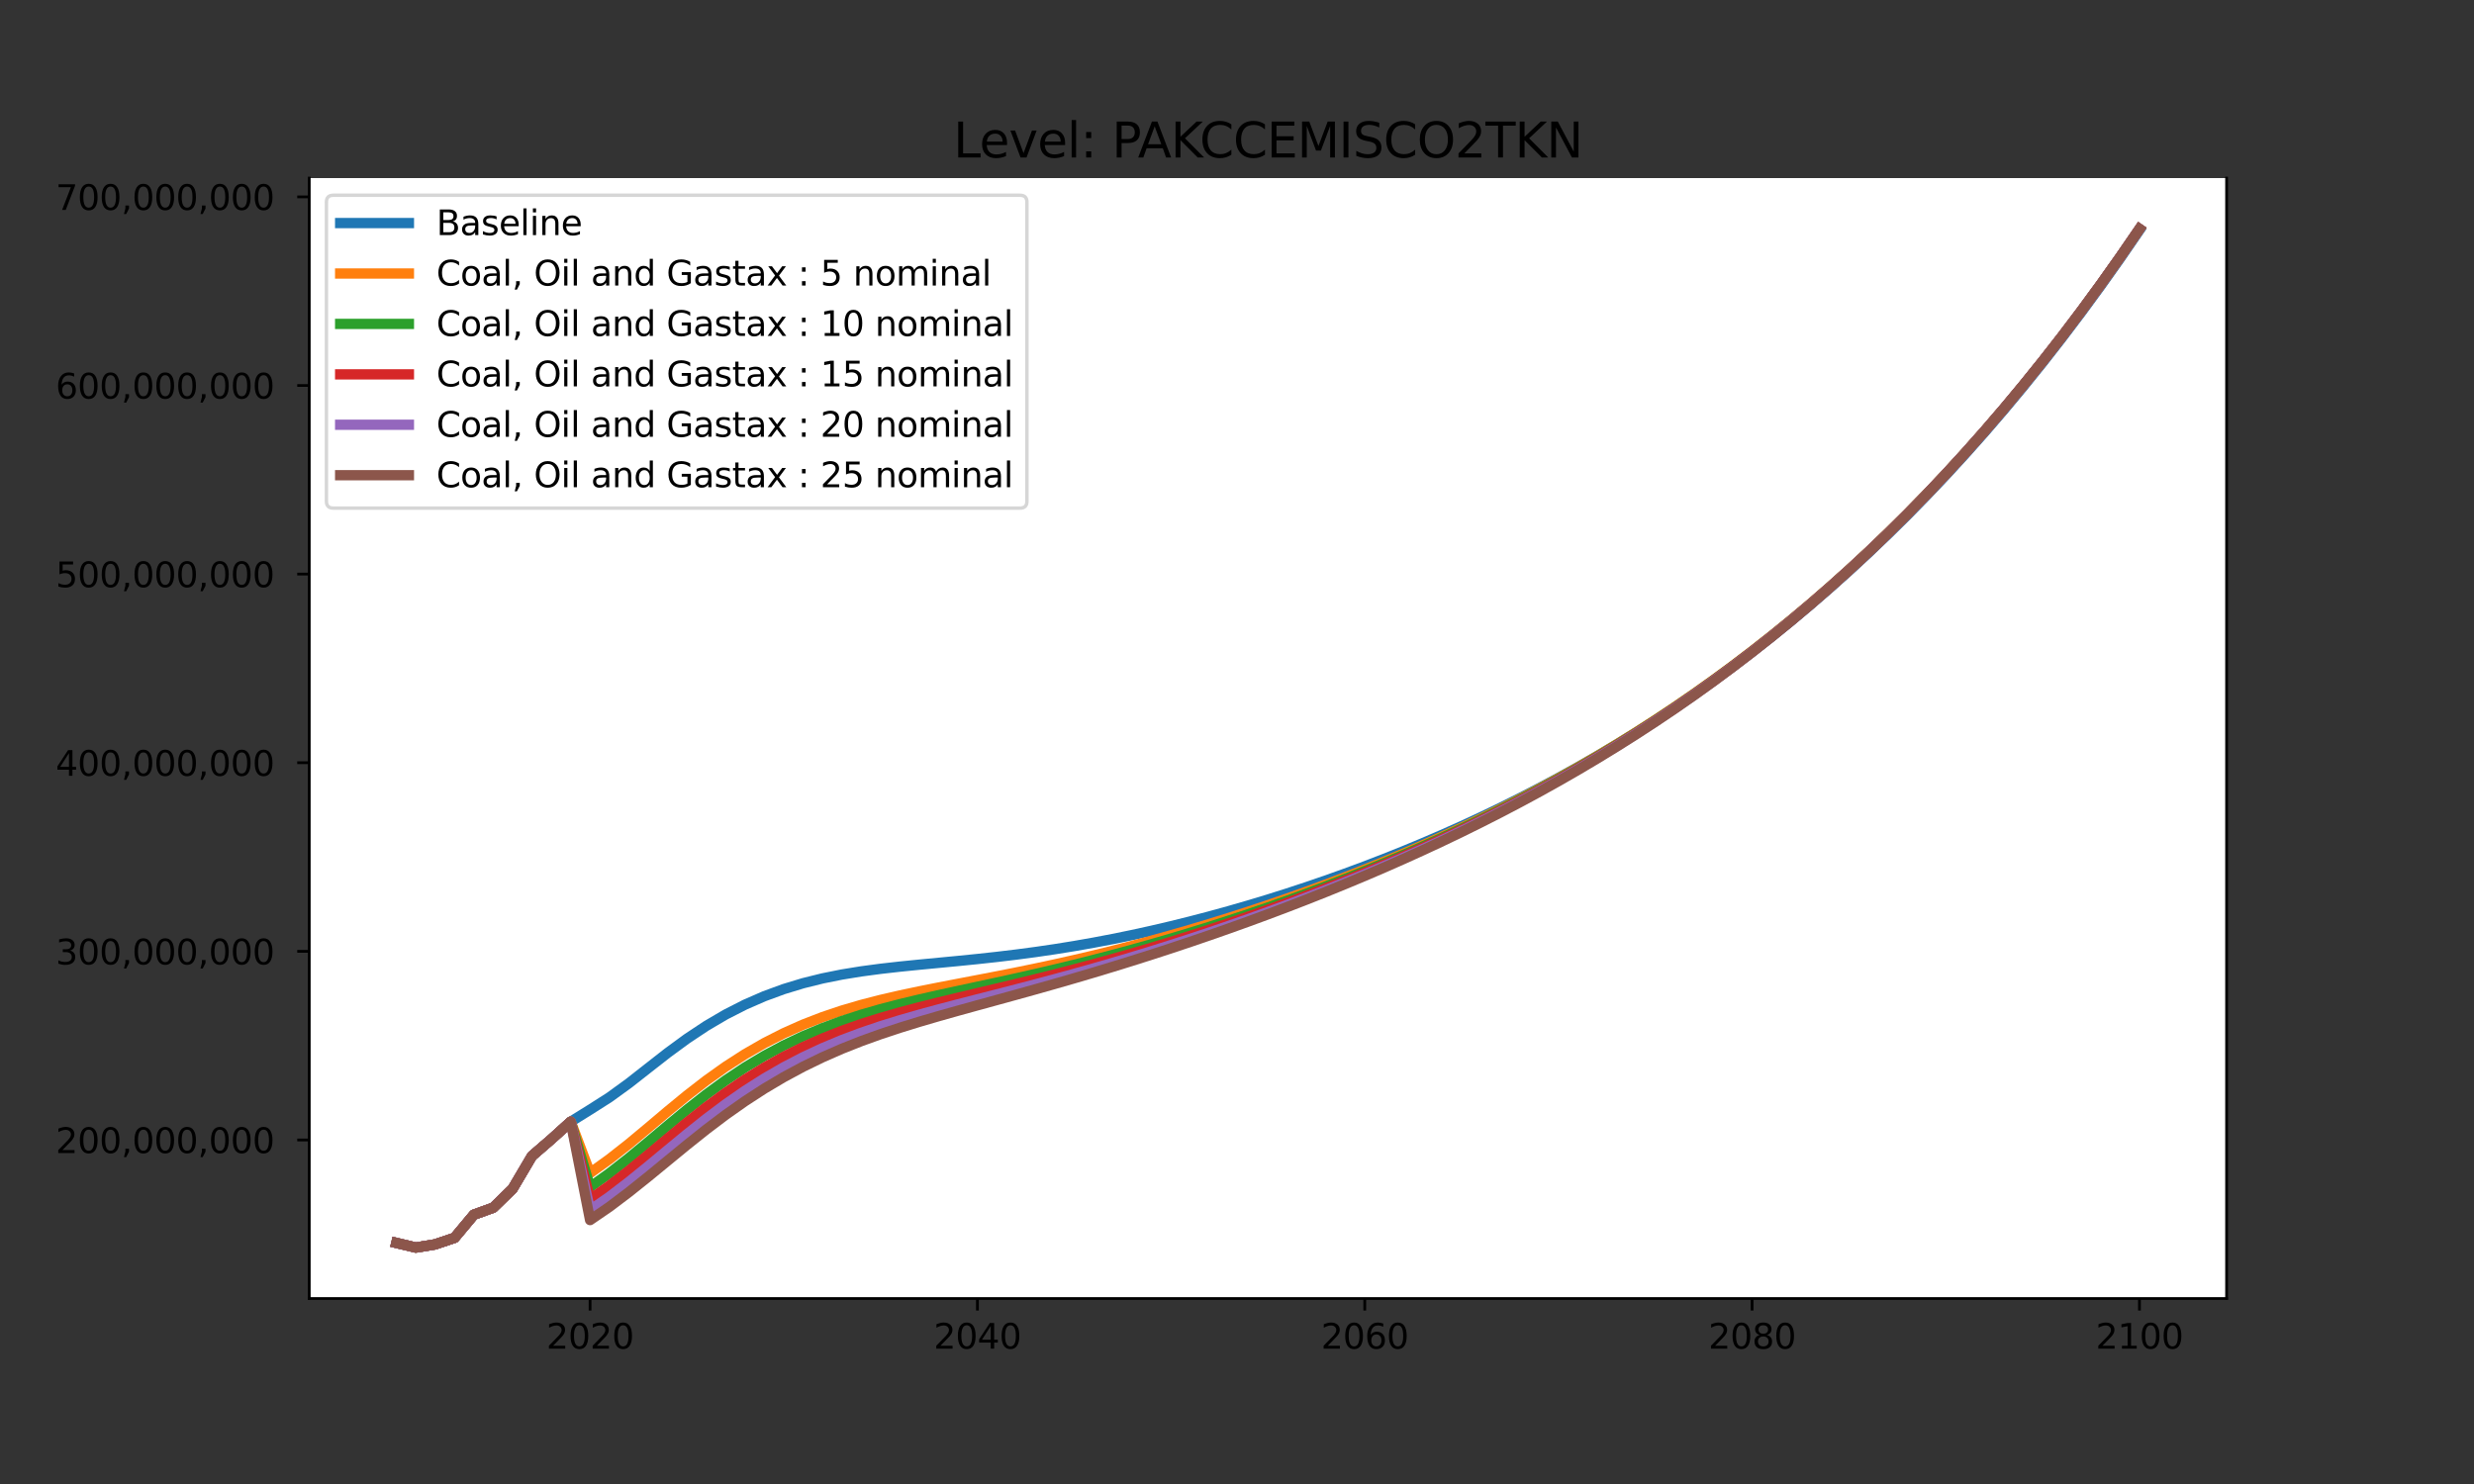 <?xml version="1.0" encoding="utf-8" standalone="no"?>
<!DOCTYPE svg PUBLIC "-//W3C//DTD SVG 1.1//EN"
  "http://www.w3.org/Graphics/SVG/1.1/DTD/svg11.dtd">
<svg xmlns:xlink="http://www.w3.org/1999/xlink" width="720pt" height="432pt" viewBox="0 0 720 432" xmlns="http://www.w3.org/2000/svg" version="1.1">
 <rect x="0" y="0" width="720" height="432" fill="#333333" stroke="none"/>
 <defs>
  <style type="text/css">*{stroke-linejoin: round; stroke-linecap: butt}</style>
 </defs>
 <g id="figure_1">
  <g id="patch_1">
   <path d="M 0 432 
L 720 432 
L 720 0 
L 0 0 
L 0 432 
z
" style="fill: none"/>
  </g>
  <g id="axes_1">
   <g id="patch_2">
    <path d="M 90 378 
L 648 378 
L 648 51.84 
L 90 51.84 
z
" style="fill: #ffffff"/>
   </g>
   <g id="matplotlib.axis_1">
    <g id="xtick_1">
     <g id="line2d_1">
      <defs>
       <path id="mc3c0ca4c7f" d="M 0 0 
L 0 3.5 
" style="stroke: #000000; stroke-width: 0.8"/>
      </defs>
      <g>
       <use xlink:href="#mc3c0ca4c7f" x="171.727" y="378" style="stroke: #000000; stroke-width: 0.8"/>
      </g>
     </g>
     <g id="text_1">
      <!-- 2020 -->
      <g transform="translate(159.002 392.598)scale(0.1 -0.1)">
       <defs>
        <path id="DejaVuSans-32" d="M 1228 531 
L 3431 531 
L 3431 0 
L 469 0 
L 469 531 
Q 828 903 1448 1529 
Q 2069 2156 2228 2338 
Q 2531 2678 2651 2914 
Q 2772 3150 2772 3378 
Q 2772 3750 2511 3984 
Q 2250 4219 1831 4219 
Q 1534 4219 1204 4116 
Q 875 4013 500 3803 
L 500 4441 
Q 881 4594 1212 4672 
Q 1544 4750 1819 4750 
Q 2544 4750 2975 4387 
Q 3406 4025 3406 3419 
Q 3406 3131 3298 2873 
Q 3191 2616 2906 2266 
Q 2828 2175 2409 1742 
Q 1991 1309 1228 531 
z
" transform="scale(0.016)"/>
        <path id="DejaVuSans-30" d="M 2034 4250 
Q 1547 4250 1301 3770 
Q 1056 3291 1056 2328 
Q 1056 1369 1301 889 
Q 1547 409 2034 409 
Q 2525 409 2770 889 
Q 3016 1369 3016 2328 
Q 3016 3291 2770 3770 
Q 2525 4250 2034 4250 
z
M 2034 4750 
Q 2819 4750 3233 4129 
Q 3647 3509 3647 2328 
Q 3647 1150 3233 529 
Q 2819 -91 2034 -91 
Q 1250 -91 836 529 
Q 422 1150 422 2328 
Q 422 3509 836 4129 
Q 1250 4750 2034 4750 
z
" transform="scale(0.016)"/>
       </defs>
       <use xlink:href="#DejaVuSans-32"/>
       <use xlink:href="#DejaVuSans-30" x="63.623"/>
       <use xlink:href="#DejaVuSans-32" x="127.246"/>
       <use xlink:href="#DejaVuSans-30" x="190.869"/>
      </g>
     </g>
    </g>
    <g id="xtick_2">
     <g id="line2d_2">
      <g>
       <use xlink:href="#mc3c0ca4c7f" x="284.455" y="378" style="stroke: #000000; stroke-width: 0.8"/>
      </g>
     </g>
     <g id="text_2">
      <!-- 2040 -->
      <g transform="translate(271.73 392.598)scale(0.1 -0.1)">
       <defs>
        <path id="DejaVuSans-34" d="M 2419 4116 
L 825 1625 
L 2419 1625 
L 2419 4116 
z
M 2253 4666 
L 3047 4666 
L 3047 1625 
L 3713 1625 
L 3713 1100 
L 3047 1100 
L 3047 0 
L 2419 0 
L 2419 1100 
L 313 1100 
L 313 1709 
L 2253 4666 
z
" transform="scale(0.016)"/>
       </defs>
       <use xlink:href="#DejaVuSans-32"/>
       <use xlink:href="#DejaVuSans-30" x="63.623"/>
       <use xlink:href="#DejaVuSans-34" x="127.246"/>
       <use xlink:href="#DejaVuSans-30" x="190.869"/>
      </g>
     </g>
    </g>
    <g id="xtick_3">
     <g id="line2d_3">
      <g>
       <use xlink:href="#mc3c0ca4c7f" x="397.182" y="378" style="stroke: #000000; stroke-width: 0.8"/>
      </g>
     </g>
     <g id="text_3">
      <!-- 2060 -->
      <g transform="translate(384.457 392.598)scale(0.1 -0.1)">
       <defs>
        <path id="DejaVuSans-36" d="M 2113 2584 
Q 1688 2584 1439 2293 
Q 1191 2003 1191 1497 
Q 1191 994 1439 701 
Q 1688 409 2113 409 
Q 2538 409 2786 701 
Q 3034 994 3034 1497 
Q 3034 2003 2786 2293 
Q 2538 2584 2113 2584 
z
M 3366 4563 
L 3366 3988 
Q 3128 4100 2886 4159 
Q 2644 4219 2406 4219 
Q 1781 4219 1451 3797 
Q 1122 3375 1075 2522 
Q 1259 2794 1537 2939 
Q 1816 3084 2150 3084 
Q 2853 3084 3261 2657 
Q 3669 2231 3669 1497 
Q 3669 778 3244 343 
Q 2819 -91 2113 -91 
Q 1303 -91 875 529 
Q 447 1150 447 2328 
Q 447 3434 972 4092 
Q 1497 4750 2381 4750 
Q 2619 4750 2861 4703 
Q 3103 4656 3366 4563 
z
" transform="scale(0.016)"/>
       </defs>
       <use xlink:href="#DejaVuSans-32"/>
       <use xlink:href="#DejaVuSans-30" x="63.623"/>
       <use xlink:href="#DejaVuSans-36" x="127.246"/>
       <use xlink:href="#DejaVuSans-30" x="190.869"/>
      </g>
     </g>
    </g>
    <g id="xtick_4">
     <g id="line2d_4">
      <g>
       <use xlink:href="#mc3c0ca4c7f" x="509.909" y="378" style="stroke: #000000; stroke-width: 0.8"/>
      </g>
     </g>
     <g id="text_4">
      <!-- 2080 -->
      <g transform="translate(497.184 392.598)scale(0.1 -0.1)">
       <defs>
        <path id="DejaVuSans-38" d="M 2034 2216 
Q 1584 2216 1326 1975 
Q 1069 1734 1069 1313 
Q 1069 891 1326 650 
Q 1584 409 2034 409 
Q 2484 409 2743 651 
Q 3003 894 3003 1313 
Q 3003 1734 2745 1975 
Q 2488 2216 2034 2216 
z
M 1403 2484 
Q 997 2584 770 2862 
Q 544 3141 544 3541 
Q 544 4100 942 4425 
Q 1341 4750 2034 4750 
Q 2731 4750 3128 4425 
Q 3525 4100 3525 3541 
Q 3525 3141 3298 2862 
Q 3072 2584 2669 2484 
Q 3125 2378 3379 2068 
Q 3634 1759 3634 1313 
Q 3634 634 3220 271 
Q 2806 -91 2034 -91 
Q 1263 -91 848 271 
Q 434 634 434 1313 
Q 434 1759 690 2068 
Q 947 2378 1403 2484 
z
M 1172 3481 
Q 1172 3119 1398 2916 
Q 1625 2713 2034 2713 
Q 2441 2713 2670 2916 
Q 2900 3119 2900 3481 
Q 2900 3844 2670 4047 
Q 2441 4250 2034 4250 
Q 1625 4250 1398 4047 
Q 1172 3844 1172 3481 
z
" transform="scale(0.016)"/>
       </defs>
       <use xlink:href="#DejaVuSans-32"/>
       <use xlink:href="#DejaVuSans-30" x="63.623"/>
       <use xlink:href="#DejaVuSans-38" x="127.246"/>
       <use xlink:href="#DejaVuSans-30" x="190.869"/>
      </g>
     </g>
    </g>
    <g id="xtick_5">
     <g id="line2d_5">
      <g>
       <use xlink:href="#mc3c0ca4c7f" x="622.636" y="378" style="stroke: #000000; stroke-width: 0.8"/>
      </g>
     </g>
     <g id="text_5">
      <!-- 2100 -->
      <g transform="translate(609.911 392.598)scale(0.1 -0.1)">
       <defs>
        <path id="DejaVuSans-31" d="M 794 531 
L 1825 531 
L 1825 4091 
L 703 3866 
L 703 4441 
L 1819 4666 
L 2450 4666 
L 2450 531 
L 3481 531 
L 3481 0 
L 794 0 
L 794 531 
z
" transform="scale(0.016)"/>
       </defs>
       <use xlink:href="#DejaVuSans-32"/>
       <use xlink:href="#DejaVuSans-31" x="63.623"/>
       <use xlink:href="#DejaVuSans-30" x="127.246"/>
       <use xlink:href="#DejaVuSans-30" x="190.869"/>
      </g>
     </g>
    </g>
   </g>
   <g id="matplotlib.axis_2">
    <g id="ytick_1">
     <g id="line2d_6">
      <defs>
       <path id="m6ba9591a5e" d="M 0 0 
L -3.5 0 
" style="stroke: #000000; stroke-width: 0.8"/>
      </defs>
      <g>
       <use xlink:href="#m6ba9591a5e" x="90" y="331.849" style="stroke: #000000; stroke-width: 0.8"/>
      </g>
     </g>
     <g id="text_6">
      <!-- 200,000,000  -->
      <g transform="translate(16.203 335.648)scale(0.1 -0.1)">
       <defs>
        <path id="DejaVuSans-2c" d="M 750 794 
L 1409 794 
L 1409 256 
L 897 -744 
L 494 -744 
L 750 256 
L 750 794 
z
" transform="scale(0.016)"/>
        <path id="DejaVuSans-20" transform="scale(0.016)"/>
       </defs>
       <use xlink:href="#DejaVuSans-32"/>
       <use xlink:href="#DejaVuSans-30" x="63.623"/>
       <use xlink:href="#DejaVuSans-30" x="127.246"/>
       <use xlink:href="#DejaVuSans-2c" x="190.869"/>
       <use xlink:href="#DejaVuSans-30" x="222.656"/>
       <use xlink:href="#DejaVuSans-30" x="286.279"/>
       <use xlink:href="#DejaVuSans-30" x="349.902"/>
       <use xlink:href="#DejaVuSans-2c" x="413.525"/>
       <use xlink:href="#DejaVuSans-30" x="445.312"/>
       <use xlink:href="#DejaVuSans-30" x="508.936"/>
       <use xlink:href="#DejaVuSans-30" x="572.559"/>
       <use xlink:href="#DejaVuSans-20" x="636.182"/>
      </g>
     </g>
    </g>
    <g id="ytick_2">
     <g id="line2d_7">
      <g>
       <use xlink:href="#m6ba9591a5e" x="90" y="276.941" style="stroke: #000000; stroke-width: 0.8"/>
      </g>
     </g>
     <g id="text_7">
      <!-- 300,000,000  -->
      <g transform="translate(16.203 280.74)scale(0.1 -0.1)">
       <defs>
        <path id="DejaVuSans-33" d="M 2597 2516 
Q 3050 2419 3304 2112 
Q 3559 1806 3559 1356 
Q 3559 666 3084 287 
Q 2609 -91 1734 -91 
Q 1441 -91 1130 -33 
Q 819 25 488 141 
L 488 750 
Q 750 597 1062 519 
Q 1375 441 1716 441 
Q 2309 441 2620 675 
Q 2931 909 2931 1356 
Q 2931 1769 2642 2001 
Q 2353 2234 1838 2234 
L 1294 2234 
L 1294 2753 
L 1863 2753 
Q 2328 2753 2575 2939 
Q 2822 3125 2822 3475 
Q 2822 3834 2567 4026 
Q 2313 4219 1838 4219 
Q 1578 4219 1281 4162 
Q 984 4106 628 3988 
L 628 4550 
Q 988 4650 1302 4700 
Q 1616 4750 1894 4750 
Q 2613 4750 3031 4423 
Q 3450 4097 3450 3541 
Q 3450 3153 3228 2886 
Q 3006 2619 2597 2516 
z
" transform="scale(0.016)"/>
       </defs>
       <use xlink:href="#DejaVuSans-33"/>
       <use xlink:href="#DejaVuSans-30" x="63.623"/>
       <use xlink:href="#DejaVuSans-30" x="127.246"/>
       <use xlink:href="#DejaVuSans-2c" x="190.869"/>
       <use xlink:href="#DejaVuSans-30" x="222.656"/>
       <use xlink:href="#DejaVuSans-30" x="286.279"/>
       <use xlink:href="#DejaVuSans-30" x="349.902"/>
       <use xlink:href="#DejaVuSans-2c" x="413.525"/>
       <use xlink:href="#DejaVuSans-30" x="445.312"/>
       <use xlink:href="#DejaVuSans-30" x="508.936"/>
       <use xlink:href="#DejaVuSans-30" x="572.559"/>
       <use xlink:href="#DejaVuSans-20" x="636.182"/>
      </g>
     </g>
    </g>
    <g id="ytick_3">
     <g id="line2d_8">
      <g>
       <use xlink:href="#m6ba9591a5e" x="90" y="222.032" style="stroke: #000000; stroke-width: 0.8"/>
      </g>
     </g>
     <g id="text_8">
      <!-- 400,000,000  -->
      <g transform="translate(16.203 225.831)scale(0.1 -0.1)">
       <use xlink:href="#DejaVuSans-34"/>
       <use xlink:href="#DejaVuSans-30" x="63.623"/>
       <use xlink:href="#DejaVuSans-30" x="127.246"/>
       <use xlink:href="#DejaVuSans-2c" x="190.869"/>
       <use xlink:href="#DejaVuSans-30" x="222.656"/>
       <use xlink:href="#DejaVuSans-30" x="286.279"/>
       <use xlink:href="#DejaVuSans-30" x="349.902"/>
       <use xlink:href="#DejaVuSans-2c" x="413.525"/>
       <use xlink:href="#DejaVuSans-30" x="445.312"/>
       <use xlink:href="#DejaVuSans-30" x="508.936"/>
       <use xlink:href="#DejaVuSans-30" x="572.559"/>
       <use xlink:href="#DejaVuSans-20" x="636.182"/>
      </g>
     </g>
    </g>
    <g id="ytick_4">
     <g id="line2d_9">
      <g>
       <use xlink:href="#m6ba9591a5e" x="90" y="167.123" style="stroke: #000000; stroke-width: 0.8"/>
      </g>
     </g>
     <g id="text_9">
      <!-- 500,000,000  -->
      <g transform="translate(16.203 170.923)scale(0.1 -0.1)">
       <defs>
        <path id="DejaVuSans-35" d="M 691 4666 
L 3169 4666 
L 3169 4134 
L 1269 4134 
L 1269 2991 
Q 1406 3038 1543 3061 
Q 1681 3084 1819 3084 
Q 2600 3084 3056 2656 
Q 3513 2228 3513 1497 
Q 3513 744 3044 326 
Q 2575 -91 1722 -91 
Q 1428 -91 1123 -41 
Q 819 9 494 109 
L 494 744 
Q 775 591 1075 516 
Q 1375 441 1709 441 
Q 2250 441 2565 725 
Q 2881 1009 2881 1497 
Q 2881 1984 2565 2268 
Q 2250 2553 1709 2553 
Q 1456 2553 1204 2497 
Q 953 2441 691 2322 
L 691 4666 
z
" transform="scale(0.016)"/>
       </defs>
       <use xlink:href="#DejaVuSans-35"/>
       <use xlink:href="#DejaVuSans-30" x="63.623"/>
       <use xlink:href="#DejaVuSans-30" x="127.246"/>
       <use xlink:href="#DejaVuSans-2c" x="190.869"/>
       <use xlink:href="#DejaVuSans-30" x="222.656"/>
       <use xlink:href="#DejaVuSans-30" x="286.279"/>
       <use xlink:href="#DejaVuSans-30" x="349.902"/>
       <use xlink:href="#DejaVuSans-2c" x="413.525"/>
       <use xlink:href="#DejaVuSans-30" x="445.312"/>
       <use xlink:href="#DejaVuSans-30" x="508.936"/>
       <use xlink:href="#DejaVuSans-30" x="572.559"/>
       <use xlink:href="#DejaVuSans-20" x="636.182"/>
      </g>
     </g>
    </g>
    <g id="ytick_5">
     <g id="line2d_10">
      <g>
       <use xlink:href="#m6ba9591a5e" x="90" y="112.215" style="stroke: #000000; stroke-width: 0.8"/>
      </g>
     </g>
     <g id="text_10">
      <!-- 600,000,000  -->
      <g transform="translate(16.203 116.014)scale(0.1 -0.1)">
       <use xlink:href="#DejaVuSans-36"/>
       <use xlink:href="#DejaVuSans-30" x="63.623"/>
       <use xlink:href="#DejaVuSans-30" x="127.246"/>
       <use xlink:href="#DejaVuSans-2c" x="190.869"/>
       <use xlink:href="#DejaVuSans-30" x="222.656"/>
       <use xlink:href="#DejaVuSans-30" x="286.279"/>
       <use xlink:href="#DejaVuSans-30" x="349.902"/>
       <use xlink:href="#DejaVuSans-2c" x="413.525"/>
       <use xlink:href="#DejaVuSans-30" x="445.312"/>
       <use xlink:href="#DejaVuSans-30" x="508.936"/>
       <use xlink:href="#DejaVuSans-30" x="572.559"/>
       <use xlink:href="#DejaVuSans-20" x="636.182"/>
      </g>
     </g>
    </g>
    <g id="ytick_6">
     <g id="line2d_11">
      <g>
       <use xlink:href="#m6ba9591a5e" x="90" y="57.306" style="stroke: #000000; stroke-width: 0.8"/>
      </g>
     </g>
     <g id="text_11">
      <!-- 700,000,000  -->
      <g transform="translate(16.203 61.106)scale(0.1 -0.1)">
       <defs>
        <path id="DejaVuSans-37" d="M 525 4666 
L 3525 4666 
L 3525 4397 
L 1831 0 
L 1172 0 
L 2766 4134 
L 525 4134 
L 525 4666 
z
" transform="scale(0.016)"/>
       </defs>
       <use xlink:href="#DejaVuSans-37"/>
       <use xlink:href="#DejaVuSans-30" x="63.623"/>
       <use xlink:href="#DejaVuSans-30" x="127.246"/>
       <use xlink:href="#DejaVuSans-2c" x="190.869"/>
       <use xlink:href="#DejaVuSans-30" x="222.656"/>
       <use xlink:href="#DejaVuSans-30" x="286.279"/>
       <use xlink:href="#DejaVuSans-30" x="349.902"/>
       <use xlink:href="#DejaVuSans-2c" x="413.525"/>
       <use xlink:href="#DejaVuSans-30" x="445.312"/>
       <use xlink:href="#DejaVuSans-30" x="508.936"/>
       <use xlink:href="#DejaVuSans-30" x="572.559"/>
       <use xlink:href="#DejaVuSans-20" x="636.182"/>
      </g>
     </g>
    </g>
   </g>
   <g id="line2d_12">
    <path d="M 115.364 361.823 
L 121 363.175 
L 126.636 362.243 
L 132.273 360.343 
L 137.909 353.601 
L 143.545 351.559 
L 149.182 346.066 
L 154.818 336.512 
L 160.455 331.639 
L 166.091 326.535 
L 171.727 323.033 
L 177.364 319.439 
L 183 315.349 
L 188.636 310.927 
L 194.273 306.521 
L 199.909 302.386 
L 205.545 298.643 
L 211.182 295.333 
L 216.818 292.457 
L 222.455 289.998 
L 228.091 287.93 
L 233.727 286.219 
L 239.364 284.822 
L 245 283.691 
L 250.636 282.776 
L 256.273 282.025 
L 261.909 281.388 
L 267.545 280.821 
L 273.182 280.284 
L 278.818 279.745 
L 284.455 279.178 
L 290.091 278.564 
L 295.727 277.887 
L 301.364 277.139 
L 307 276.313 
L 312.636 275.405 
L 318.273 274.413 
L 323.909 273.339 
L 329.545 272.181 
L 335.182 270.943 
L 340.818 269.624 
L 346.455 268.226 
L 352.091 266.75 
L 357.727 265.199 
L 363.364 263.571 
L 369 261.868 
L 374.636 260.089 
L 380.273 258.234 
L 385.909 256.302 
L 391.545 254.292 
L 397.182 252.202 
L 402.818 250.031 
L 408.455 247.777 
L 414.091 245.437 
L 419.727 243.01 
L 425.364 240.492 
L 431 237.881 
L 436.636 235.174 
L 442.273 232.369 
L 447.909 229.461 
L 453.545 226.449 
L 459.182 223.327 
L 464.818 220.094 
L 470.455 216.746 
L 476.091 213.279 
L 481.727 209.689 
L 487.364 205.973 
L 493 202.127 
L 498.636 198.146 
L 504.273 194.027 
L 509.909 189.766 
L 515.545 185.357 
L 521.182 180.798 
L 526.818 176.082 
L 532.455 171.207 
L 538.091 166.166 
L 543.727 160.954 
L 549.364 155.568 
L 555 150.001 
L 560.636 144.248 
L 566.273 138.303 
L 571.909 132.162 
L 577.545 125.818 
L 583.182 119.265 
L 588.818 112.497 
L 594.455 105.507 
L 600.091 98.29 
L 605.727 90.838 
L 611.364 83.144 
L 617 75.202 
L 622.636 67.004 
" clip-path="url(#p80c6d8ac6a)" style="fill: none; stroke: #1f77b4; stroke-width: 3; stroke-linecap: square"/>
   </g>
   <g id="line2d_13">
    <path d="M 115.364 361.823 
L 121 363.175 
L 126.636 362.243 
L 132.273 360.343 
L 137.909 353.601 
L 143.545 351.559 
L 149.182 346.066 
L 154.818 336.512 
L 160.455 331.639 
L 166.091 326.535 
L 171.727 341.48 
L 177.364 337.419 
L 183 332.99 
L 188.636 328.296 
L 194.273 323.529 
L 199.909 318.891 
L 205.545 314.523 
L 211.182 310.506 
L 216.818 306.875 
L 222.455 303.635 
L 228.091 300.773 
L 233.727 298.266 
L 239.364 296.084 
L 245 294.188 
L 250.636 292.536 
L 256.273 291.083 
L 261.909 289.783 
L 267.545 288.592 
L 273.182 287.471 
L 278.818 286.386 
L 284.455 285.31 
L 290.091 284.222 
L 295.727 283.105 
L 301.364 281.946 
L 307 280.739 
L 312.636 279.476 
L 318.273 278.155 
L 323.909 276.773 
L 329.545 275.33 
L 335.182 273.824 
L 340.818 272.257 
L 346.455 270.629 
L 352.091 268.938 
L 357.727 267.186 
L 363.364 265.372 
L 369 263.495 
L 374.636 261.555 
L 380.273 259.55 
L 385.909 257.478 
L 391.545 255.338 
L 397.182 253.128 
L 402.818 250.846 
L 408.455 248.488 
L 414.091 246.053 
L 419.727 243.537 
L 425.364 240.937 
L 431 238.251 
L 436.636 235.474 
L 442.273 232.605 
L 447.909 229.638 
L 453.545 226.571 
L 459.182 223.4 
L 464.818 220.122 
L 470.455 216.732 
L 476.091 213.227 
L 481.727 209.603 
L 487.364 205.855 
L 493 201.98 
L 498.636 197.974 
L 504.273 193.832 
L 509.909 189.55 
L 515.545 185.123 
L 521.182 180.547 
L 526.818 175.817 
L 532.455 170.929 
L 538.091 165.877 
L 543.727 160.656 
L 549.364 155.261 
L 555 149.687 
L 560.636 143.928 
L 566.273 137.979 
L 571.909 131.834 
L 577.545 125.488 
L 583.182 118.933 
L 588.818 112.163 
L 594.455 105.174 
L 600.091 97.956 
L 605.727 90.505 
L 611.364 82.813 
L 617 74.873 
L 622.636 66.677 
" clip-path="url(#p80c6d8ac6a)" style="fill: none; stroke: #ff7f0e; stroke-width: 3; stroke-linecap: square"/>
   </g>
   <g id="line2d_14">
    <path d="M 115.364 361.823 
L 121 363.175 
L 126.636 362.243 
L 132.273 360.343 
L 137.909 353.601 
L 143.545 351.559 
L 149.182 346.066 
L 154.818 336.512 
L 160.455 331.639 
L 166.091 326.535 
L 171.727 345.56 
L 177.364 341.531 
L 183 337.125 
L 188.636 332.46 
L 194.273 327.705 
L 199.909 323.041 
L 205.545 318.609 
L 211.182 314.494 
L 216.818 310.738 
L 222.455 307.354 
L 228.091 304.334 
L 233.727 301.659 
L 239.364 299.302 
L 245 297.23 
L 250.636 295.403 
L 256.273 293.778 
L 261.909 292.311 
L 267.545 290.96 
L 273.182 289.686 
L 278.818 288.458 
L 284.455 287.246 
L 290.091 286.029 
L 295.727 284.791 
L 301.364 283.52 
L 307 282.206 
L 312.636 280.844 
L 318.273 279.43 
L 323.909 277.961 
L 329.545 276.436 
L 335.182 274.854 
L 340.818 273.215 
L 346.455 271.52 
L 352.091 269.766 
L 357.727 267.955 
L 363.364 266.086 
L 369 264.157 
L 374.636 262.168 
L 380.273 260.118 
L 385.909 258.004 
L 391.545 255.824 
L 397.182 253.577 
L 402.818 251.26 
L 408.455 248.87 
L 414.091 246.405 
L 419.727 243.861 
L 425.364 241.235 
L 431 238.524 
L 436.636 235.725 
L 442.273 232.834 
L 447.909 229.848 
L 453.545 226.763 
L 459.182 223.576 
L 464.818 220.282 
L 470.455 216.877 
L 476.091 213.359 
L 481.727 209.722 
L 487.364 205.963 
L 493 202.078 
L 498.636 198.062 
L 504.273 193.911 
L 509.909 189.62 
L 515.545 185.186 
L 521.182 180.603 
L 526.818 175.867 
L 532.455 170.972 
L 538.091 165.914 
L 543.727 160.689 
L 549.364 155.289 
L 555 149.711 
L 560.636 143.949 
L 566.273 137.996 
L 571.909 131.848 
L 577.545 125.498 
L 583.182 118.941 
L 588.818 112.169 
L 594.455 105.177 
L 600.091 97.958 
L 605.727 90.505 
L 611.364 82.811 
L 617 74.87 
L 622.636 66.672 
" clip-path="url(#p80c6d8ac6a)" style="fill: none; stroke: #2ca02c; stroke-width: 3; stroke-linecap: square"/>
   </g>
   <g id="line2d_15">
    <path d="M 115.364 361.823 
L 121 363.175 
L 126.636 362.243 
L 132.273 360.343 
L 137.909 353.601 
L 143.545 351.559 
L 149.182 346.066 
L 154.818 336.512 
L 160.455 331.639 
L 166.091 326.535 
L 171.727 349.132 
L 177.364 345.153 
L 183 340.786 
L 188.636 336.167 
L 194.273 331.442 
L 199.909 326.777 
L 205.545 322.307 
L 211.182 318.123 
L 216.818 314.274 
L 222.455 310.777 
L 228.091 307.628 
L 233.727 304.813 
L 239.364 302.309 
L 245 300.085 
L 250.636 298.105 
L 256.273 296.328 
L 261.909 294.714 
L 267.545 293.219 
L 273.182 291.809 
L 278.818 290.449 
L 284.455 289.112 
L 290.091 287.778 
L 295.727 286.428 
L 301.364 285.052 
L 307 283.639 
L 312.636 282.184 
L 318.273 280.682 
L 323.909 279.131 
L 329.545 277.528 
L 335.182 275.874 
L 340.818 274.167 
L 346.455 272.406 
L 352.091 270.592 
L 357.727 268.724 
L 363.364 266.801 
L 369 264.823 
L 374.636 262.786 
L 380.273 260.692 
L 385.909 258.536 
L 391.545 256.318 
L 397.182 254.034 
L 402.818 251.683 
L 408.455 249.261 
L 414.091 246.765 
L 419.727 244.193 
L 425.364 241.542 
L 431 238.807 
L 436.636 235.985 
L 442.273 233.073 
L 447.909 230.067 
L 453.545 226.964 
L 459.182 223.759 
L 464.818 220.449 
L 470.455 217.03 
L 476.091 213.498 
L 481.727 209.849 
L 487.364 206.078 
L 493 202.182 
L 498.636 198.156 
L 504.273 193.995 
L 509.909 189.696 
L 515.545 185.254 
L 521.182 180.664 
L 526.818 175.921 
L 532.455 171.02 
L 538.091 165.957 
L 543.727 160.726 
L 549.364 155.321 
L 555 149.739 
L 560.636 143.972 
L 566.273 138.016 
L 571.909 131.865 
L 577.545 125.512 
L 583.182 118.951 
L 588.818 112.177 
L 594.455 105.183 
L 600.091 97.962 
L 605.727 90.507 
L 611.364 82.811 
L 617 74.868 
L 622.636 66.669 
" clip-path="url(#p80c6d8ac6a)" style="fill: none; stroke: #d62728; stroke-width: 3; stroke-linecap: square"/>
   </g>
   <g id="line2d_16">
    <path d="M 115.364 361.823 
L 121 363.175 
L 126.636 362.243 
L 132.273 360.343 
L 137.909 353.601 
L 143.545 351.559 
L 149.182 346.066 
L 154.818 336.512 
L 160.455 331.639 
L 166.091 326.535 
L 171.727 352.309 
L 177.364 348.389 
L 183 344.07 
L 188.636 339.506 
L 194.273 334.824 
L 199.909 330.173 
L 205.545 325.685 
L 211.182 321.453 
L 216.818 317.533 
L 222.455 313.946 
L 228.091 310.692 
L 233.727 307.759 
L 239.364 305.129 
L 245 302.774 
L 250.636 300.66 
L 256.273 298.749 
L 261.909 297.002 
L 267.545 295.379 
L 273.182 293.844 
L 278.818 292.364 
L 284.455 290.914 
L 290.091 289.47 
L 295.727 288.018 
L 301.364 286.544 
L 307 285.038 
L 312.636 283.496 
L 318.273 281.912 
L 323.909 280.282 
L 329.545 278.606 
L 335.182 276.882 
L 340.818 275.11 
L 346.455 273.287 
L 352.091 271.415 
L 357.727 269.492 
L 363.364 267.517 
L 369 265.49 
L 374.636 263.408 
L 380.273 261.269 
L 385.909 259.073 
L 391.545 256.816 
L 397.182 254.497 
L 402.818 252.112 
L 408.455 249.658 
L 414.091 247.133 
L 419.727 244.534 
L 425.364 241.856 
L 431 239.096 
L 436.636 236.252 
L 442.273 233.319 
L 447.909 230.293 
L 453.545 227.172 
L 459.182 223.95 
L 464.818 220.624 
L 470.455 217.19 
L 476.091 213.644 
L 481.727 209.982 
L 487.364 206.199 
L 493 202.292 
L 498.636 198.255 
L 504.273 194.086 
L 509.909 189.778 
L 515.545 185.327 
L 521.182 180.729 
L 526.818 175.979 
L 532.455 171.072 
L 538.091 166.003 
L 543.727 160.766 
L 549.364 155.357 
L 555 149.77 
L 560.636 143.999 
L 566.273 138.039 
L 571.909 131.884 
L 577.545 125.528 
L 583.182 118.964 
L 588.818 112.187 
L 594.455 105.19 
L 600.091 97.967 
L 605.727 90.51 
L 611.364 82.812 
L 617 74.867 
L 622.636 66.667 
" clip-path="url(#p80c6d8ac6a)" style="fill: none; stroke: #9467bd; stroke-width: 3; stroke-linecap: square"/>
   </g>
   <g id="line2d_17">
    <path d="M 115.364 361.823 
L 121 363.175 
L 126.636 362.243 
L 132.273 360.343 
L 137.909 353.601 
L 143.545 351.559 
L 149.182 346.066 
L 154.818 336.512 
L 160.455 331.639 
L 166.091 326.535 
L 171.727 355.17 
L 177.364 351.313 
L 183 347.048 
L 188.636 342.544 
L 194.273 337.911 
L 199.909 333.285 
L 205.545 328.792 
L 211.182 324.529 
L 216.818 320.556 
L 222.455 316.896 
L 228.091 313.554 
L 233.727 310.523 
L 239.364 307.784 
L 245 305.314 
L 250.636 303.082 
L 256.273 301.052 
L 261.909 299.187 
L 267.545 297.447 
L 273.182 295.799 
L 278.818 294.21 
L 284.455 292.654 
L 290.091 291.11 
L 295.727 289.562 
L 301.364 287.996 
L 307 286.404 
L 312.636 284.78 
L 318.273 283.117 
L 323.909 281.414 
L 329.545 279.668 
L 335.182 277.878 
L 340.818 276.043 
L 346.455 274.161 
L 352.091 272.233 
L 357.727 270.257 
L 363.364 268.232 
L 369 266.157 
L 374.636 264.03 
L 380.273 261.849 
L 385.909 259.613 
L 391.545 257.319 
L 397.182 254.964 
L 402.818 252.546 
L 408.455 250.062 
L 414.091 247.507 
L 419.727 244.88 
L 425.364 242.176 
L 431 239.393 
L 436.636 236.526 
L 442.273 233.571 
L 447.909 230.526 
L 453.545 227.386 
L 459.182 224.146 
L 464.818 220.804 
L 470.455 217.355 
L 476.091 213.795 
L 481.727 210.12 
L 487.364 206.325 
L 493 202.407 
L 498.636 198.36 
L 504.273 194.18 
L 509.909 189.864 
L 515.545 185.405 
L 521.182 180.799 
L 526.818 176.042 
L 532.455 171.128 
L 538.091 166.053 
L 543.727 160.81 
L 549.364 155.396 
L 555 149.804 
L 560.636 144.028 
L 566.273 138.064 
L 571.909 131.905 
L 577.545 125.546 
L 583.182 118.979 
L 588.818 112.199 
L 594.455 105.199 
L 600.091 97.973 
L 605.727 90.514 
L 611.364 82.814 
L 617 74.867 
L 622.636 66.665 
" clip-path="url(#p80c6d8ac6a)" style="fill: none; stroke: #8c564b; stroke-width: 3; stroke-linecap: square"/>
   </g>
   <g id="patch_3">
    <path d="M 90 378 
L 90 51.84 
" style="fill: none; stroke: #000000; stroke-width: 0.8; stroke-linejoin: miter; stroke-linecap: square"/>
   </g>
   <g id="patch_4">
    <path d="M 648 378 
L 648 51.84 
" style="fill: none; stroke: #000000; stroke-width: 0.8; stroke-linejoin: miter; stroke-linecap: square"/>
   </g>
   <g id="patch_5">
    <path d="M 90 378 
L 648 378 
" style="fill: none; stroke: #000000; stroke-width: 0.8; stroke-linejoin: miter; stroke-linecap: square"/>
   </g>
   <g id="text_12">
    <!-- Level: PAKCCEMISCO2TKN -->
    <g transform="translate(277.466 45.84)scale(0.14 -0.14)">
     <defs>
      <path id="DejaVuSans-4c" d="M 628 4666 
L 1259 4666 
L 1259 531 
L 3531 531 
L 3531 0 
L 628 0 
L 628 4666 
z
" transform="scale(0.016)"/>
      <path id="DejaVuSans-65" d="M 3597 1894 
L 3597 1613 
L 953 1613 
Q 991 1019 1311 708 
Q 1631 397 2203 397 
Q 2534 397 2845 478 
Q 3156 559 3463 722 
L 3463 178 
Q 3153 47 2828 -22 
Q 2503 -91 2169 -91 
Q 1331 -91 842 396 
Q 353 884 353 1716 
Q 353 2575 817 3079 
Q 1281 3584 2069 3584 
Q 2775 3584 3186 3129 
Q 3597 2675 3597 1894 
z
M 3022 2063 
Q 3016 2534 2758 2815 
Q 2500 3097 2075 3097 
Q 1594 3097 1305 2825 
Q 1016 2553 972 2059 
L 3022 2063 
z
" transform="scale(0.016)"/>
      <path id="DejaVuSans-76" d="M 191 3500 
L 800 3500 
L 1894 563 
L 2988 3500 
L 3597 3500 
L 2284 0 
L 1503 0 
L 191 3500 
z
" transform="scale(0.016)"/>
      <path id="DejaVuSans-6c" d="M 603 4863 
L 1178 4863 
L 1178 0 
L 603 0 
L 603 4863 
z
" transform="scale(0.016)"/>
      <path id="DejaVuSans-3a" d="M 750 794 
L 1409 794 
L 1409 0 
L 750 0 
L 750 794 
z
M 750 3309 
L 1409 3309 
L 1409 2516 
L 750 2516 
L 750 3309 
z
" transform="scale(0.016)"/>
      <path id="DejaVuSans-50" d="M 1259 4147 
L 1259 2394 
L 2053 2394 
Q 2494 2394 2734 2622 
Q 2975 2850 2975 3272 
Q 2975 3691 2734 3919 
Q 2494 4147 2053 4147 
L 1259 4147 
z
M 628 4666 
L 2053 4666 
Q 2838 4666 3239 4311 
Q 3641 3956 3641 3272 
Q 3641 2581 3239 2228 
Q 2838 1875 2053 1875 
L 1259 1875 
L 1259 0 
L 628 0 
L 628 4666 
z
" transform="scale(0.016)"/>
      <path id="DejaVuSans-41" d="M 2188 4044 
L 1331 1722 
L 3047 1722 
L 2188 4044 
z
M 1831 4666 
L 2547 4666 
L 4325 0 
L 3669 0 
L 3244 1197 
L 1141 1197 
L 716 0 
L 50 0 
L 1831 4666 
z
" transform="scale(0.016)"/>
      <path id="DejaVuSans-4b" d="M 628 4666 
L 1259 4666 
L 1259 2694 
L 3353 4666 
L 4166 4666 
L 1850 2491 
L 4331 0 
L 3500 0 
L 1259 2247 
L 1259 0 
L 628 0 
L 628 4666 
z
" transform="scale(0.016)"/>
      <path id="DejaVuSans-43" d="M 4122 4306 
L 4122 3641 
Q 3803 3938 3442 4084 
Q 3081 4231 2675 4231 
Q 1875 4231 1450 3742 
Q 1025 3253 1025 2328 
Q 1025 1406 1450 917 
Q 1875 428 2675 428 
Q 3081 428 3442 575 
Q 3803 722 4122 1019 
L 4122 359 
Q 3791 134 3420 21 
Q 3050 -91 2638 -91 
Q 1578 -91 968 557 
Q 359 1206 359 2328 
Q 359 3453 968 4101 
Q 1578 4750 2638 4750 
Q 3056 4750 3426 4639 
Q 3797 4528 4122 4306 
z
" transform="scale(0.016)"/>
      <path id="DejaVuSans-45" d="M 628 4666 
L 3578 4666 
L 3578 4134 
L 1259 4134 
L 1259 2753 
L 3481 2753 
L 3481 2222 
L 1259 2222 
L 1259 531 
L 3634 531 
L 3634 0 
L 628 0 
L 628 4666 
z
" transform="scale(0.016)"/>
      <path id="DejaVuSans-4d" d="M 628 4666 
L 1569 4666 
L 2759 1491 
L 3956 4666 
L 4897 4666 
L 4897 0 
L 4281 0 
L 4281 4097 
L 3078 897 
L 2444 897 
L 1241 4097 
L 1241 0 
L 628 0 
L 628 4666 
z
" transform="scale(0.016)"/>
      <path id="DejaVuSans-49" d="M 628 4666 
L 1259 4666 
L 1259 0 
L 628 0 
L 628 4666 
z
" transform="scale(0.016)"/>
      <path id="DejaVuSans-53" d="M 3425 4513 
L 3425 3897 
Q 3066 4069 2747 4153 
Q 2428 4238 2131 4238 
Q 1616 4238 1336 4038 
Q 1056 3838 1056 3469 
Q 1056 3159 1242 3001 
Q 1428 2844 1947 2747 
L 2328 2669 
Q 3034 2534 3370 2195 
Q 3706 1856 3706 1288 
Q 3706 609 3251 259 
Q 2797 -91 1919 -91 
Q 1588 -91 1214 -16 
Q 841 59 441 206 
L 441 856 
Q 825 641 1194 531 
Q 1563 422 1919 422 
Q 2459 422 2753 634 
Q 3047 847 3047 1241 
Q 3047 1584 2836 1778 
Q 2625 1972 2144 2069 
L 1759 2144 
Q 1053 2284 737 2584 
Q 422 2884 422 3419 
Q 422 4038 858 4394 
Q 1294 4750 2059 4750 
Q 2388 4750 2728 4690 
Q 3069 4631 3425 4513 
z
" transform="scale(0.016)"/>
      <path id="DejaVuSans-4f" d="M 2522 4238 
Q 1834 4238 1429 3725 
Q 1025 3213 1025 2328 
Q 1025 1447 1429 934 
Q 1834 422 2522 422 
Q 3209 422 3611 934 
Q 4013 1447 4013 2328 
Q 4013 3213 3611 3725 
Q 3209 4238 2522 4238 
z
M 2522 4750 
Q 3503 4750 4090 4092 
Q 4678 3434 4678 2328 
Q 4678 1225 4090 567 
Q 3503 -91 2522 -91 
Q 1538 -91 948 565 
Q 359 1222 359 2328 
Q 359 3434 948 4092 
Q 1538 4750 2522 4750 
z
" transform="scale(0.016)"/>
      <path id="DejaVuSans-54" d="M -19 4666 
L 3928 4666 
L 3928 4134 
L 2272 4134 
L 2272 0 
L 1638 0 
L 1638 4134 
L -19 4134 
L -19 4666 
z
" transform="scale(0.016)"/>
      <path id="DejaVuSans-4e" d="M 628 4666 
L 1478 4666 
L 3547 763 
L 3547 4666 
L 4159 4666 
L 4159 0 
L 3309 0 
L 1241 3903 
L 1241 0 
L 628 0 
L 628 4666 
z
" transform="scale(0.016)"/>
     </defs>
     <use xlink:href="#DejaVuSans-4c"/>
     <use xlink:href="#DejaVuSans-65" x="53.963"/>
     <use xlink:href="#DejaVuSans-76" x="115.486"/>
     <use xlink:href="#DejaVuSans-65" x="174.666"/>
     <use xlink:href="#DejaVuSans-6c" x="236.189"/>
     <use xlink:href="#DejaVuSans-3a" x="263.973"/>
     <use xlink:href="#DejaVuSans-20" x="297.664"/>
     <use xlink:href="#DejaVuSans-50" x="329.451"/>
     <use xlink:href="#DejaVuSans-41" x="383.379"/>
     <use xlink:href="#DejaVuSans-4b" x="451.787"/>
     <use xlink:href="#DejaVuSans-43" x="511.863"/>
     <use xlink:href="#DejaVuSans-43" x="581.688"/>
     <use xlink:href="#DejaVuSans-45" x="651.512"/>
     <use xlink:href="#DejaVuSans-4d" x="714.695"/>
     <use xlink:href="#DejaVuSans-49" x="800.975"/>
     <use xlink:href="#DejaVuSans-53" x="830.467"/>
     <use xlink:href="#DejaVuSans-43" x="893.943"/>
     <use xlink:href="#DejaVuSans-4f" x="963.768"/>
     <use xlink:href="#DejaVuSans-32" x="1042.479"/>
     <use xlink:href="#DejaVuSans-54" x="1106.102"/>
     <use xlink:href="#DejaVuSans-4b" x="1167.186"/>
     <use xlink:href="#DejaVuSans-4e" x="1232.762"/>
    </g>
   </g>
   <g id="legend_1">
    <g id="patch_6">
     <path d="M 97 147.909 
L 296.863 147.909 
Q 298.863 147.909 298.863 145.909 
L 298.863 58.84 
Q 298.863 56.84 296.863 56.84 
L 97 56.84 
Q 95 56.84 95 58.84 
L 95 145.909 
Q 95 147.909 97 147.909 
z
" style="fill: #ffffff; opacity: 0.8; stroke: #cccccc; stroke-linejoin: miter"/>
    </g>
    <g id="line2d_18">
     <path d="M 99 64.938 
L 109 64.938 
L 119 64.938 
" style="fill: none; stroke: #1f77b4; stroke-width: 3; stroke-linecap: square"/>
    </g>
    <g id="text_13">
     <!-- Baseline -->
     <g transform="translate(127 68.438)scale(0.1 -0.1)">
      <defs>
       <path id="DejaVuSans-42" d="M 1259 2228 
L 1259 519 
L 2272 519 
Q 2781 519 3026 730 
Q 3272 941 3272 1375 
Q 3272 1813 3026 2020 
Q 2781 2228 2272 2228 
L 1259 2228 
z
M 1259 4147 
L 1259 2741 
L 2194 2741 
Q 2656 2741 2882 2914 
Q 3109 3088 3109 3444 
Q 3109 3797 2882 3972 
Q 2656 4147 2194 4147 
L 1259 4147 
z
M 628 4666 
L 2241 4666 
Q 2963 4666 3353 4366 
Q 3744 4066 3744 3513 
Q 3744 3084 3544 2831 
Q 3344 2578 2956 2516 
Q 3422 2416 3680 2098 
Q 3938 1781 3938 1306 
Q 3938 681 3513 340 
Q 3088 0 2303 0 
L 628 0 
L 628 4666 
z
" transform="scale(0.016)"/>
       <path id="DejaVuSans-61" d="M 2194 1759 
Q 1497 1759 1228 1600 
Q 959 1441 959 1056 
Q 959 750 1161 570 
Q 1363 391 1709 391 
Q 2188 391 2477 730 
Q 2766 1069 2766 1631 
L 2766 1759 
L 2194 1759 
z
M 3341 1997 
L 3341 0 
L 2766 0 
L 2766 531 
Q 2569 213 2275 61 
Q 1981 -91 1556 -91 
Q 1019 -91 701 211 
Q 384 513 384 1019 
Q 384 1609 779 1909 
Q 1175 2209 1959 2209 
L 2766 2209 
L 2766 2266 
Q 2766 2663 2505 2880 
Q 2244 3097 1772 3097 
Q 1472 3097 1187 3025 
Q 903 2953 641 2809 
L 641 3341 
Q 956 3463 1253 3523 
Q 1550 3584 1831 3584 
Q 2591 3584 2966 3190 
Q 3341 2797 3341 1997 
z
" transform="scale(0.016)"/>
       <path id="DejaVuSans-73" d="M 2834 3397 
L 2834 2853 
Q 2591 2978 2328 3040 
Q 2066 3103 1784 3103 
Q 1356 3103 1142 2972 
Q 928 2841 928 2578 
Q 928 2378 1081 2264 
Q 1234 2150 1697 2047 
L 1894 2003 
Q 2506 1872 2764 1633 
Q 3022 1394 3022 966 
Q 3022 478 2636 193 
Q 2250 -91 1575 -91 
Q 1294 -91 989 -36 
Q 684 19 347 128 
L 347 722 
Q 666 556 975 473 
Q 1284 391 1588 391 
Q 1994 391 2212 530 
Q 2431 669 2431 922 
Q 2431 1156 2273 1281 
Q 2116 1406 1581 1522 
L 1381 1569 
Q 847 1681 609 1914 
Q 372 2147 372 2553 
Q 372 3047 722 3315 
Q 1072 3584 1716 3584 
Q 2034 3584 2315 3537 
Q 2597 3491 2834 3397 
z
" transform="scale(0.016)"/>
       <path id="DejaVuSans-69" d="M 603 3500 
L 1178 3500 
L 1178 0 
L 603 0 
L 603 3500 
z
M 603 4863 
L 1178 4863 
L 1178 4134 
L 603 4134 
L 603 4863 
z
" transform="scale(0.016)"/>
       <path id="DejaVuSans-6e" d="M 3513 2113 
L 3513 0 
L 2938 0 
L 2938 2094 
Q 2938 2591 2744 2837 
Q 2550 3084 2163 3084 
Q 1697 3084 1428 2787 
Q 1159 2491 1159 1978 
L 1159 0 
L 581 0 
L 581 3500 
L 1159 3500 
L 1159 2956 
Q 1366 3272 1645 3428 
Q 1925 3584 2291 3584 
Q 2894 3584 3203 3211 
Q 3513 2838 3513 2113 
z
" transform="scale(0.016)"/>
      </defs>
      <use xlink:href="#DejaVuSans-42"/>
      <use xlink:href="#DejaVuSans-61" x="68.604"/>
      <use xlink:href="#DejaVuSans-73" x="129.883"/>
      <use xlink:href="#DejaVuSans-65" x="181.982"/>
      <use xlink:href="#DejaVuSans-6c" x="243.506"/>
      <use xlink:href="#DejaVuSans-69" x="271.289"/>
      <use xlink:href="#DejaVuSans-6e" x="299.072"/>
      <use xlink:href="#DejaVuSans-65" x="362.451"/>
     </g>
    </g>
    <g id="line2d_19">
     <path d="M 99 79.617 
L 109 79.617 
L 119 79.617 
" style="fill: none; stroke: #ff7f0e; stroke-width: 3; stroke-linecap: square"/>
    </g>
    <g id="text_14">
     <!-- Coal, Oil and Gastax : 5 nominal -->
     <g transform="translate(127 83.117)scale(0.1 -0.1)">
      <defs>
       <path id="DejaVuSans-6f" d="M 1959 3097 
Q 1497 3097 1228 2736 
Q 959 2375 959 1747 
Q 959 1119 1226 758 
Q 1494 397 1959 397 
Q 2419 397 2687 759 
Q 2956 1122 2956 1747 
Q 2956 2369 2687 2733 
Q 2419 3097 1959 3097 
z
M 1959 3584 
Q 2709 3584 3137 3096 
Q 3566 2609 3566 1747 
Q 3566 888 3137 398 
Q 2709 -91 1959 -91 
Q 1206 -91 779 398 
Q 353 888 353 1747 
Q 353 2609 779 3096 
Q 1206 3584 1959 3584 
z
" transform="scale(0.016)"/>
       <path id="DejaVuSans-64" d="M 2906 2969 
L 2906 4863 
L 3481 4863 
L 3481 0 
L 2906 0 
L 2906 525 
Q 2725 213 2448 61 
Q 2172 -91 1784 -91 
Q 1150 -91 751 415 
Q 353 922 353 1747 
Q 353 2572 751 3078 
Q 1150 3584 1784 3584 
Q 2172 3584 2448 3432 
Q 2725 3281 2906 2969 
z
M 947 1747 
Q 947 1113 1208 752 
Q 1469 391 1925 391 
Q 2381 391 2643 752 
Q 2906 1113 2906 1747 
Q 2906 2381 2643 2742 
Q 2381 3103 1925 3103 
Q 1469 3103 1208 2742 
Q 947 2381 947 1747 
z
" transform="scale(0.016)"/>
       <path id="DejaVuSans-47" d="M 3809 666 
L 3809 1919 
L 2778 1919 
L 2778 2438 
L 4434 2438 
L 4434 434 
Q 4069 175 3628 42 
Q 3188 -91 2688 -91 
Q 1594 -91 976 548 
Q 359 1188 359 2328 
Q 359 3472 976 4111 
Q 1594 4750 2688 4750 
Q 3144 4750 3555 4637 
Q 3966 4525 4313 4306 
L 4313 3634 
Q 3963 3931 3569 4081 
Q 3175 4231 2741 4231 
Q 1884 4231 1454 3753 
Q 1025 3275 1025 2328 
Q 1025 1384 1454 906 
Q 1884 428 2741 428 
Q 3075 428 3337 486 
Q 3600 544 3809 666 
z
" transform="scale(0.016)"/>
       <path id="DejaVuSans-74" d="M 1172 4494 
L 1172 3500 
L 2356 3500 
L 2356 3053 
L 1172 3053 
L 1172 1153 
Q 1172 725 1289 603 
Q 1406 481 1766 481 
L 2356 481 
L 2356 0 
L 1766 0 
Q 1100 0 847 248 
Q 594 497 594 1153 
L 594 3053 
L 172 3053 
L 172 3500 
L 594 3500 
L 594 4494 
L 1172 4494 
z
" transform="scale(0.016)"/>
       <path id="DejaVuSans-78" d="M 3513 3500 
L 2247 1797 
L 3578 0 
L 2900 0 
L 1881 1375 
L 863 0 
L 184 0 
L 1544 1831 
L 300 3500 
L 978 3500 
L 1906 2253 
L 2834 3500 
L 3513 3500 
z
" transform="scale(0.016)"/>
       <path id="DejaVuSans-6d" d="M 3328 2828 
Q 3544 3216 3844 3400 
Q 4144 3584 4550 3584 
Q 5097 3584 5394 3201 
Q 5691 2819 5691 2113 
L 5691 0 
L 5113 0 
L 5113 2094 
Q 5113 2597 4934 2840 
Q 4756 3084 4391 3084 
Q 3944 3084 3684 2787 
Q 3425 2491 3425 1978 
L 3425 0 
L 2847 0 
L 2847 2094 
Q 2847 2600 2669 2842 
Q 2491 3084 2119 3084 
Q 1678 3084 1418 2786 
Q 1159 2488 1159 1978 
L 1159 0 
L 581 0 
L 581 3500 
L 1159 3500 
L 1159 2956 
Q 1356 3278 1631 3431 
Q 1906 3584 2284 3584 
Q 2666 3584 2933 3390 
Q 3200 3197 3328 2828 
z
" transform="scale(0.016)"/>
      </defs>
      <use xlink:href="#DejaVuSans-43"/>
      <use xlink:href="#DejaVuSans-6f" x="69.824"/>
      <use xlink:href="#DejaVuSans-61" x="131.006"/>
      <use xlink:href="#DejaVuSans-6c" x="192.285"/>
      <use xlink:href="#DejaVuSans-2c" x="220.068"/>
      <use xlink:href="#DejaVuSans-20" x="251.855"/>
      <use xlink:href="#DejaVuSans-4f" x="283.643"/>
      <use xlink:href="#DejaVuSans-69" x="362.354"/>
      <use xlink:href="#DejaVuSans-6c" x="390.137"/>
      <use xlink:href="#DejaVuSans-20" x="417.92"/>
      <use xlink:href="#DejaVuSans-61" x="449.707"/>
      <use xlink:href="#DejaVuSans-6e" x="510.986"/>
      <use xlink:href="#DejaVuSans-64" x="574.365"/>
      <use xlink:href="#DejaVuSans-20" x="637.842"/>
      <use xlink:href="#DejaVuSans-47" x="669.629"/>
      <use xlink:href="#DejaVuSans-61" x="747.119"/>
      <use xlink:href="#DejaVuSans-73" x="808.398"/>
      <use xlink:href="#DejaVuSans-74" x="860.498"/>
      <use xlink:href="#DejaVuSans-61" x="899.707"/>
      <use xlink:href="#DejaVuSans-78" x="960.986"/>
      <use xlink:href="#DejaVuSans-20" x="1020.166"/>
      <use xlink:href="#DejaVuSans-3a" x="1051.953"/>
      <use xlink:href="#DejaVuSans-20" x="1085.645"/>
      <use xlink:href="#DejaVuSans-35" x="1117.432"/>
      <use xlink:href="#DejaVuSans-20" x="1181.055"/>
      <use xlink:href="#DejaVuSans-6e" x="1212.842"/>
      <use xlink:href="#DejaVuSans-6f" x="1276.221"/>
      <use xlink:href="#DejaVuSans-6d" x="1337.402"/>
      <use xlink:href="#DejaVuSans-69" x="1434.814"/>
      <use xlink:href="#DejaVuSans-6e" x="1462.598"/>
      <use xlink:href="#DejaVuSans-61" x="1525.977"/>
      <use xlink:href="#DejaVuSans-6c" x="1587.256"/>
     </g>
    </g>
    <g id="line2d_20">
     <path d="M 99 94.295 
L 109 94.295 
L 119 94.295 
" style="fill: none; stroke: #2ca02c; stroke-width: 3; stroke-linecap: square"/>
    </g>
    <g id="text_15">
     <!-- Coal, Oil and Gastax : 10 nominal -->
     <g transform="translate(127 97.795)scale(0.1 -0.1)">
      <use xlink:href="#DejaVuSans-43"/>
      <use xlink:href="#DejaVuSans-6f" x="69.824"/>
      <use xlink:href="#DejaVuSans-61" x="131.006"/>
      <use xlink:href="#DejaVuSans-6c" x="192.285"/>
      <use xlink:href="#DejaVuSans-2c" x="220.068"/>
      <use xlink:href="#DejaVuSans-20" x="251.855"/>
      <use xlink:href="#DejaVuSans-4f" x="283.643"/>
      <use xlink:href="#DejaVuSans-69" x="362.354"/>
      <use xlink:href="#DejaVuSans-6c" x="390.137"/>
      <use xlink:href="#DejaVuSans-20" x="417.92"/>
      <use xlink:href="#DejaVuSans-61" x="449.707"/>
      <use xlink:href="#DejaVuSans-6e" x="510.986"/>
      <use xlink:href="#DejaVuSans-64" x="574.365"/>
      <use xlink:href="#DejaVuSans-20" x="637.842"/>
      <use xlink:href="#DejaVuSans-47" x="669.629"/>
      <use xlink:href="#DejaVuSans-61" x="747.119"/>
      <use xlink:href="#DejaVuSans-73" x="808.398"/>
      <use xlink:href="#DejaVuSans-74" x="860.498"/>
      <use xlink:href="#DejaVuSans-61" x="899.707"/>
      <use xlink:href="#DejaVuSans-78" x="960.986"/>
      <use xlink:href="#DejaVuSans-20" x="1020.166"/>
      <use xlink:href="#DejaVuSans-3a" x="1051.953"/>
      <use xlink:href="#DejaVuSans-20" x="1085.645"/>
      <use xlink:href="#DejaVuSans-31" x="1117.432"/>
      <use xlink:href="#DejaVuSans-30" x="1181.055"/>
      <use xlink:href="#DejaVuSans-20" x="1244.678"/>
      <use xlink:href="#DejaVuSans-6e" x="1276.465"/>
      <use xlink:href="#DejaVuSans-6f" x="1339.844"/>
      <use xlink:href="#DejaVuSans-6d" x="1401.025"/>
      <use xlink:href="#DejaVuSans-69" x="1498.438"/>
      <use xlink:href="#DejaVuSans-6e" x="1526.221"/>
      <use xlink:href="#DejaVuSans-61" x="1589.6"/>
      <use xlink:href="#DejaVuSans-6c" x="1650.879"/>
     </g>
    </g>
    <g id="line2d_21">
     <path d="M 99 108.973 
L 109 108.973 
L 119 108.973 
" style="fill: none; stroke: #d62728; stroke-width: 3; stroke-linecap: square"/>
    </g>
    <g id="text_16">
     <!-- Coal, Oil and Gastax : 15 nominal -->
     <g transform="translate(127 112.473)scale(0.1 -0.1)">
      <use xlink:href="#DejaVuSans-43"/>
      <use xlink:href="#DejaVuSans-6f" x="69.824"/>
      <use xlink:href="#DejaVuSans-61" x="131.006"/>
      <use xlink:href="#DejaVuSans-6c" x="192.285"/>
      <use xlink:href="#DejaVuSans-2c" x="220.068"/>
      <use xlink:href="#DejaVuSans-20" x="251.855"/>
      <use xlink:href="#DejaVuSans-4f" x="283.643"/>
      <use xlink:href="#DejaVuSans-69" x="362.354"/>
      <use xlink:href="#DejaVuSans-6c" x="390.137"/>
      <use xlink:href="#DejaVuSans-20" x="417.92"/>
      <use xlink:href="#DejaVuSans-61" x="449.707"/>
      <use xlink:href="#DejaVuSans-6e" x="510.986"/>
      <use xlink:href="#DejaVuSans-64" x="574.365"/>
      <use xlink:href="#DejaVuSans-20" x="637.842"/>
      <use xlink:href="#DejaVuSans-47" x="669.629"/>
      <use xlink:href="#DejaVuSans-61" x="747.119"/>
      <use xlink:href="#DejaVuSans-73" x="808.398"/>
      <use xlink:href="#DejaVuSans-74" x="860.498"/>
      <use xlink:href="#DejaVuSans-61" x="899.707"/>
      <use xlink:href="#DejaVuSans-78" x="960.986"/>
      <use xlink:href="#DejaVuSans-20" x="1020.166"/>
      <use xlink:href="#DejaVuSans-3a" x="1051.953"/>
      <use xlink:href="#DejaVuSans-20" x="1085.645"/>
      <use xlink:href="#DejaVuSans-31" x="1117.432"/>
      <use xlink:href="#DejaVuSans-35" x="1181.055"/>
      <use xlink:href="#DejaVuSans-20" x="1244.678"/>
      <use xlink:href="#DejaVuSans-6e" x="1276.465"/>
      <use xlink:href="#DejaVuSans-6f" x="1339.844"/>
      <use xlink:href="#DejaVuSans-6d" x="1401.025"/>
      <use xlink:href="#DejaVuSans-69" x="1498.438"/>
      <use xlink:href="#DejaVuSans-6e" x="1526.221"/>
      <use xlink:href="#DejaVuSans-61" x="1589.6"/>
      <use xlink:href="#DejaVuSans-6c" x="1650.879"/>
     </g>
    </g>
    <g id="line2d_22">
     <path d="M 99 123.651 
L 109 123.651 
L 119 123.651 
" style="fill: none; stroke: #9467bd; stroke-width: 3; stroke-linecap: square"/>
    </g>
    <g id="text_17">
     <!-- Coal, Oil and Gastax : 20 nominal -->
     <g transform="translate(127 127.151)scale(0.1 -0.1)">
      <use xlink:href="#DejaVuSans-43"/>
      <use xlink:href="#DejaVuSans-6f" x="69.824"/>
      <use xlink:href="#DejaVuSans-61" x="131.006"/>
      <use xlink:href="#DejaVuSans-6c" x="192.285"/>
      <use xlink:href="#DejaVuSans-2c" x="220.068"/>
      <use xlink:href="#DejaVuSans-20" x="251.855"/>
      <use xlink:href="#DejaVuSans-4f" x="283.643"/>
      <use xlink:href="#DejaVuSans-69" x="362.354"/>
      <use xlink:href="#DejaVuSans-6c" x="390.137"/>
      <use xlink:href="#DejaVuSans-20" x="417.92"/>
      <use xlink:href="#DejaVuSans-61" x="449.707"/>
      <use xlink:href="#DejaVuSans-6e" x="510.986"/>
      <use xlink:href="#DejaVuSans-64" x="574.365"/>
      <use xlink:href="#DejaVuSans-20" x="637.842"/>
      <use xlink:href="#DejaVuSans-47" x="669.629"/>
      <use xlink:href="#DejaVuSans-61" x="747.119"/>
      <use xlink:href="#DejaVuSans-73" x="808.398"/>
      <use xlink:href="#DejaVuSans-74" x="860.498"/>
      <use xlink:href="#DejaVuSans-61" x="899.707"/>
      <use xlink:href="#DejaVuSans-78" x="960.986"/>
      <use xlink:href="#DejaVuSans-20" x="1020.166"/>
      <use xlink:href="#DejaVuSans-3a" x="1051.953"/>
      <use xlink:href="#DejaVuSans-20" x="1085.645"/>
      <use xlink:href="#DejaVuSans-32" x="1117.432"/>
      <use xlink:href="#DejaVuSans-30" x="1181.055"/>
      <use xlink:href="#DejaVuSans-20" x="1244.678"/>
      <use xlink:href="#DejaVuSans-6e" x="1276.465"/>
      <use xlink:href="#DejaVuSans-6f" x="1339.844"/>
      <use xlink:href="#DejaVuSans-6d" x="1401.025"/>
      <use xlink:href="#DejaVuSans-69" x="1498.438"/>
      <use xlink:href="#DejaVuSans-6e" x="1526.221"/>
      <use xlink:href="#DejaVuSans-61" x="1589.6"/>
      <use xlink:href="#DejaVuSans-6c" x="1650.879"/>
     </g>
    </g>
    <g id="line2d_23">
     <path d="M 99 138.329 
L 109 138.329 
L 119 138.329 
" style="fill: none; stroke: #8c564b; stroke-width: 3; stroke-linecap: square"/>
    </g>
    <g id="text_18">
     <!-- Coal, Oil and Gastax : 25 nominal -->
     <g transform="translate(127 141.829)scale(0.1 -0.1)">
      <use xlink:href="#DejaVuSans-43"/>
      <use xlink:href="#DejaVuSans-6f" x="69.824"/>
      <use xlink:href="#DejaVuSans-61" x="131.006"/>
      <use xlink:href="#DejaVuSans-6c" x="192.285"/>
      <use xlink:href="#DejaVuSans-2c" x="220.068"/>
      <use xlink:href="#DejaVuSans-20" x="251.855"/>
      <use xlink:href="#DejaVuSans-4f" x="283.643"/>
      <use xlink:href="#DejaVuSans-69" x="362.354"/>
      <use xlink:href="#DejaVuSans-6c" x="390.137"/>
      <use xlink:href="#DejaVuSans-20" x="417.92"/>
      <use xlink:href="#DejaVuSans-61" x="449.707"/>
      <use xlink:href="#DejaVuSans-6e" x="510.986"/>
      <use xlink:href="#DejaVuSans-64" x="574.365"/>
      <use xlink:href="#DejaVuSans-20" x="637.842"/>
      <use xlink:href="#DejaVuSans-47" x="669.629"/>
      <use xlink:href="#DejaVuSans-61" x="747.119"/>
      <use xlink:href="#DejaVuSans-73" x="808.398"/>
      <use xlink:href="#DejaVuSans-74" x="860.498"/>
      <use xlink:href="#DejaVuSans-61" x="899.707"/>
      <use xlink:href="#DejaVuSans-78" x="960.986"/>
      <use xlink:href="#DejaVuSans-20" x="1020.166"/>
      <use xlink:href="#DejaVuSans-3a" x="1051.953"/>
      <use xlink:href="#DejaVuSans-20" x="1085.645"/>
      <use xlink:href="#DejaVuSans-32" x="1117.432"/>
      <use xlink:href="#DejaVuSans-35" x="1181.055"/>
      <use xlink:href="#DejaVuSans-20" x="1244.678"/>
      <use xlink:href="#DejaVuSans-6e" x="1276.465"/>
      <use xlink:href="#DejaVuSans-6f" x="1339.844"/>
      <use xlink:href="#DejaVuSans-6d" x="1401.025"/>
      <use xlink:href="#DejaVuSans-69" x="1498.438"/>
      <use xlink:href="#DejaVuSans-6e" x="1526.221"/>
      <use xlink:href="#DejaVuSans-61" x="1589.6"/>
      <use xlink:href="#DejaVuSans-6c" x="1650.879"/>
     </g>
    </g>
   </g>
  </g>
 </g>
 <defs>
  <clipPath id="p80c6d8ac6a">
   <rect x="90" y="51.84" width="558" height="326.16"/>
  </clipPath>
 </defs>
</svg>

